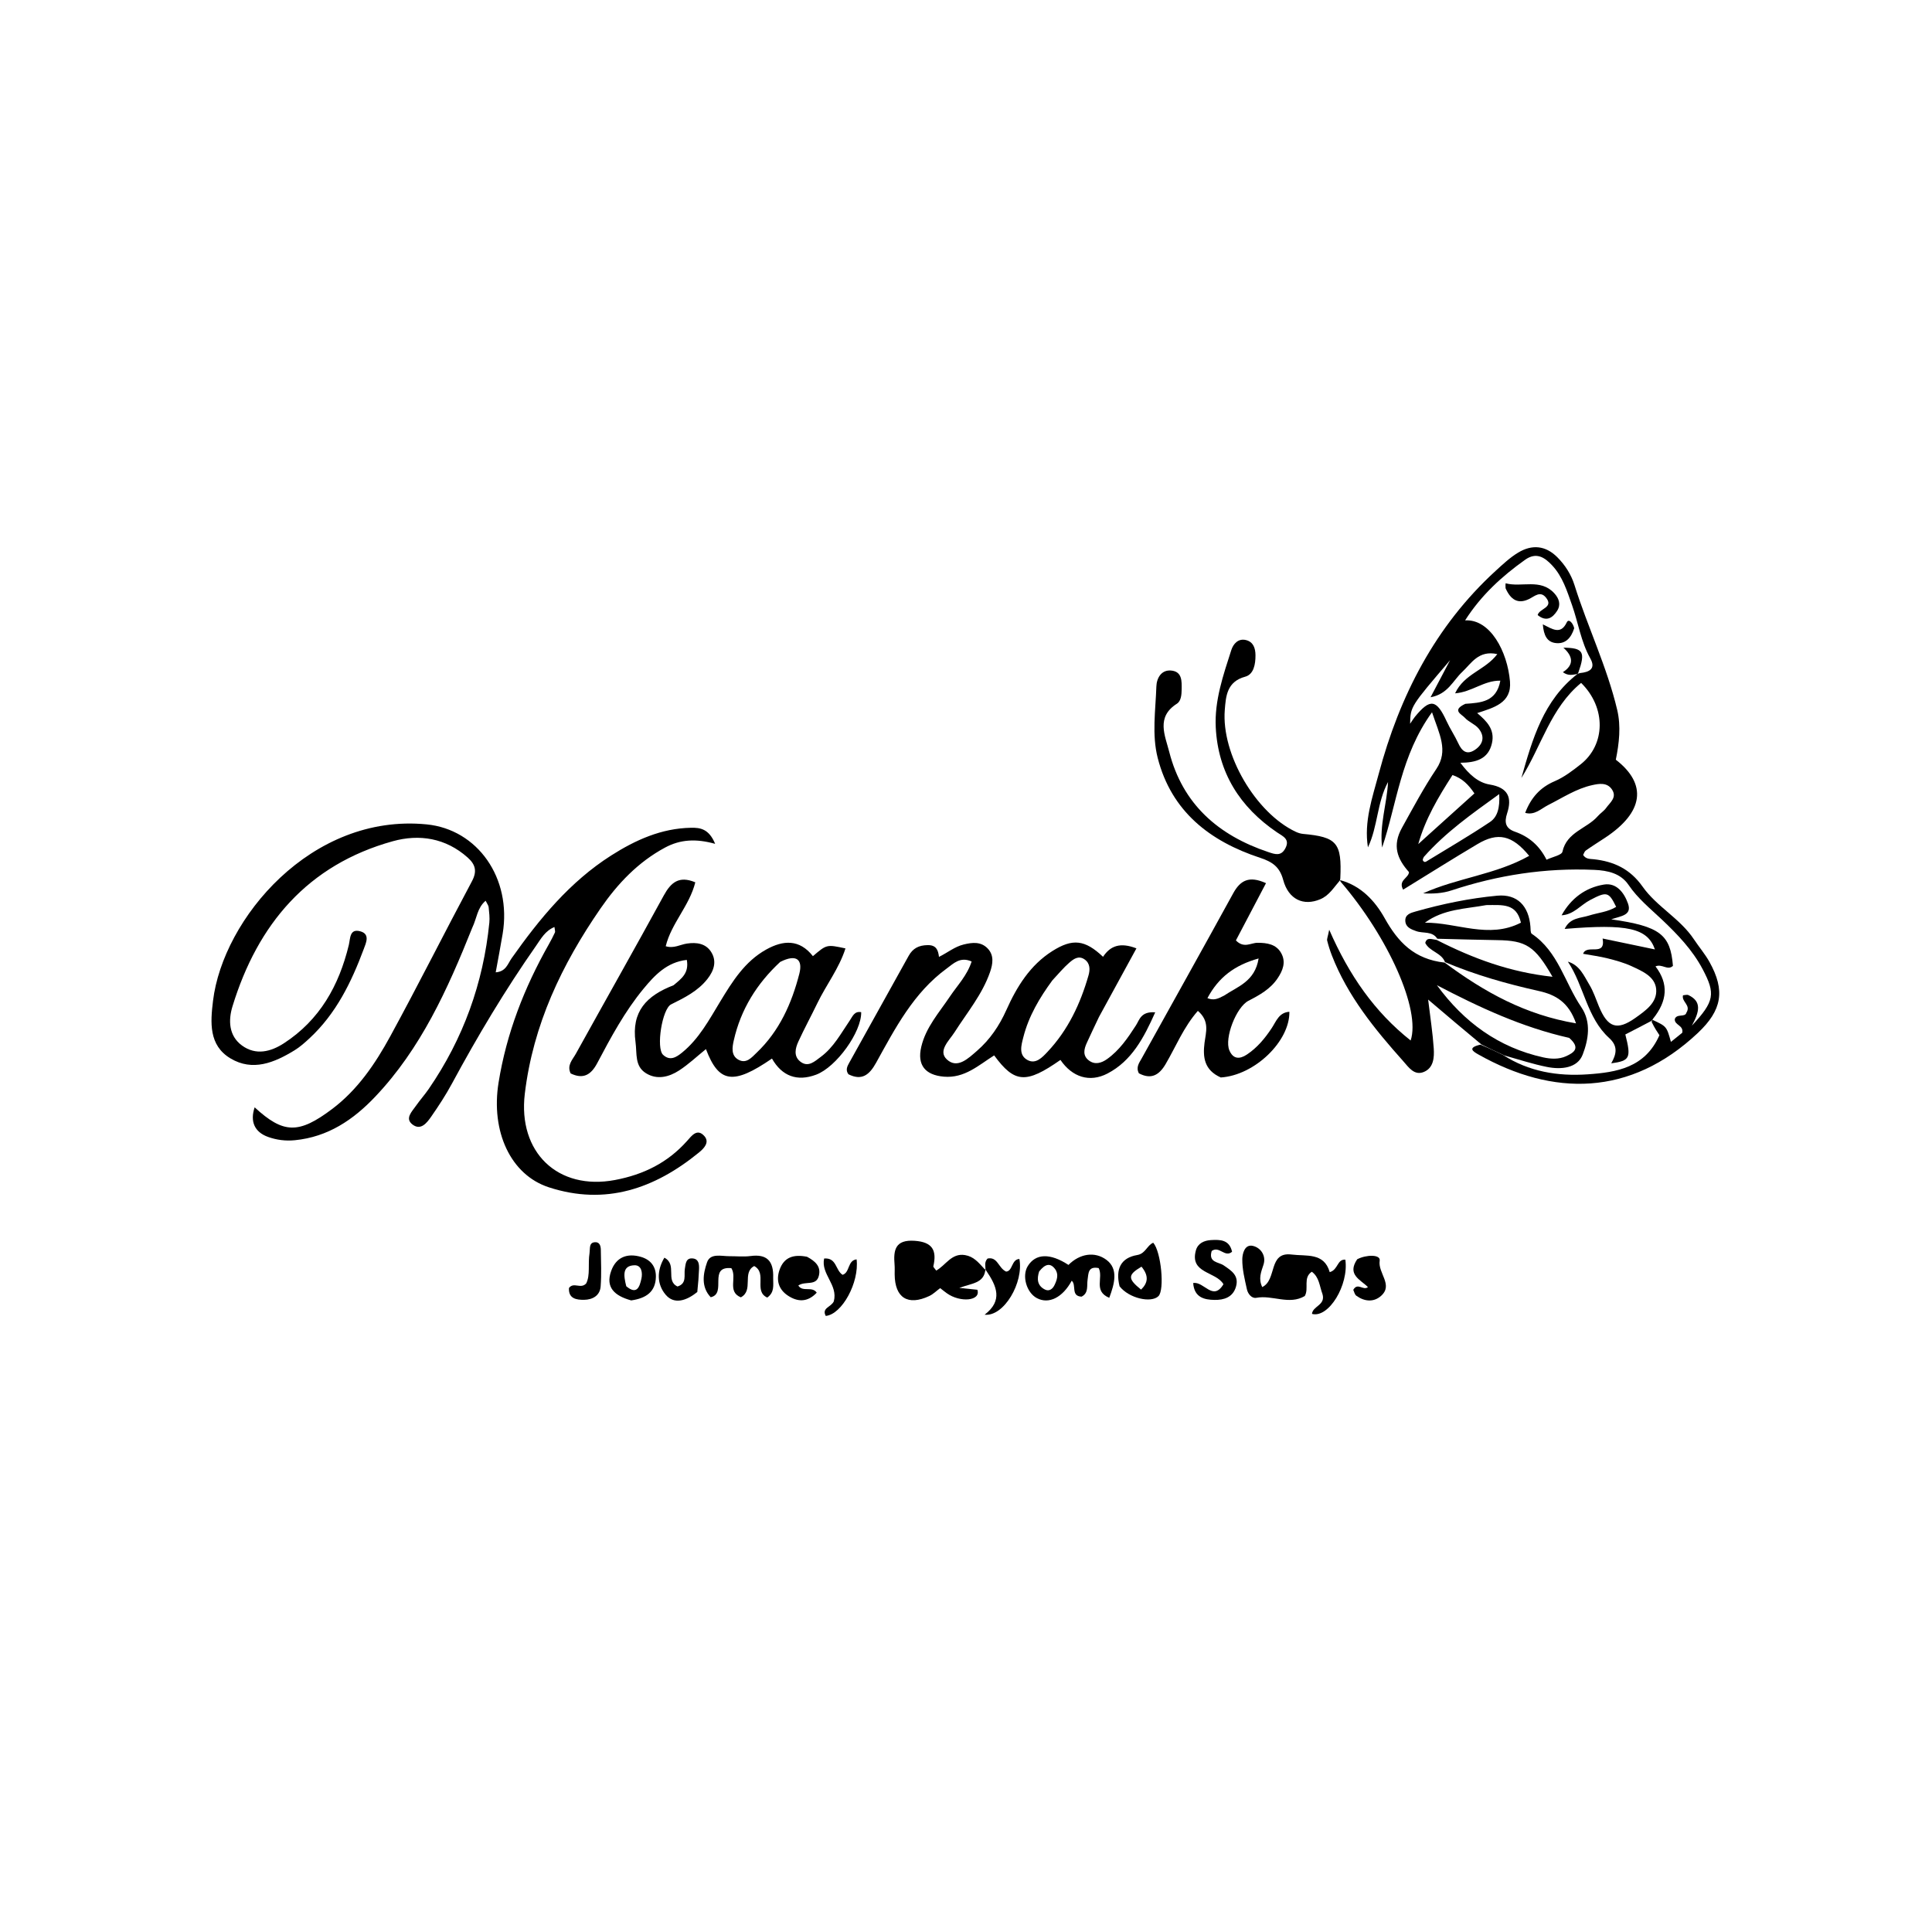 <svg version="1.1" id="Layer_1" xmlns="http://www.w3.org/2000/svg" xmlns:xlink="http://www.w3.org/1999/xlink" x="0px" y="0px"
	 width="100%" viewBox="0 0 496 496" enable-background="new 0 0 496 496" xml:space="preserve">
<path fill="#000000" opacity="1" stroke="none" 
	d="
M121.24,238.183 
	C114.894,254.059 108.033,269.217 96.322,281.56 
	C90.681,287.506 84.185,291.886 75.706,292.726 
	C73.291,292.965 71.011,292.659 68.849,291.892 
	C65.297,290.632 64.163,287.858 65.377,284.288 
	C72.755,291.066 76.654,291.219 85.328,284.668 
	C91.842,279.748 96.362,273.063 100.194,266.041 
	C107.373,252.884 114.091,239.475 121.156,226.253 
	C122.544,223.657 122.05,221.92 120.05,220.142 
	C114.422,215.138 107.648,214.075 100.839,215.968 
	C78.981,222.041 66.145,237.26 59.683,258.37 
	C58.598,261.913 58.693,265.922 62.145,268.427 
	C65.701,271.008 69.51,270.03 72.904,267.826 
	C82.085,261.862 87.026,253.024 89.546,242.632 
	C89.96,240.924 89.72,238.37 92.452,239.081 
	C95.098,239.77 93.965,242.088 93.371,243.682 
	C90.206,252.171 86.277,260.23 79.495,266.526 
	C78.279,267.656 77.014,268.787 75.608,269.649 
	C70.453,272.807 64.878,275.142 59.166,271.72 
	C53.559,268.362 54.015,262.474 54.69,256.926 
	C57.249,235.904 79.902,208.726 109.526,211.642 
	C122.607,212.93 131.422,225.422 129.046,239.74 
	C128.508,242.977 127.882,246.2 127.261,249.625 
	C129.913,249.439 130.372,247.395 131.341,246.024 
	C138.493,235.895 146.288,226.388 156.899,219.632 
	C163.15,215.653 169.792,212.649 177.391,212.512 
	C179.741,212.47 181.994,212.749 183.599,216.637 
	C178.646,215.252 174.613,215.513 170.734,217.6 
	C163.779,221.342 158.56,226.869 154.174,233.224 
	C144.222,247.645 136.856,263.079 134.732,280.805 
	C132.936,295.795 143.174,305.717 157.897,302.938 
	C165.239,301.551 171.412,298.495 176.384,292.922 
	C177.54,291.626 178.968,289.574 180.823,291.655 
	C182.262,293.271 180.71,294.844 179.445,295.877 
	C168.077,305.164 155.462,309.552 140.908,304.817 
	C131.069,301.616 125.981,290.47 127.993,277.952 
	C130.029,265.286 134.593,253.583 140.873,242.479 
	C141.444,241.468 141.984,240.437 142.472,239.385 
	C142.585,239.139 142.425,238.766 142.342,237.992 
	C139.943,238.976 138.878,241.02 137.623,242.811 
	C129.683,254.153 122.598,266.015 116.026,278.196 
	C114.447,281.121 112.615,283.923 110.716,286.655 
	C109.594,288.269 108.021,290.342 105.879,288.678 
	C103.895,287.137 105.749,285.386 106.753,283.941 
	C107.798,282.438 109.035,281.067 110.071,279.559 
	C118.923,266.675 124.074,252.428 125.626,236.885 
	C125.757,235.574 125.582,234.223 125.451,232.9 
	C125.406,232.452 125.056,232.034 124.673,231.248 
	C122.504,233.091 122.423,235.726 121.24,238.183 
z"/>
<path fill="#000000" opacity="1" stroke="none" 
	d="
M424.264,261.83 
	C427.872,263.512 427.872,263.512 428.974,267.482 
	C430.045,266.619 431.051,265.809 431.883,265.138 
	C432.273,263.167 429.852,263.228 429.968,261.627 
	C430.455,260.147 432.631,261.265 432.945,259.99 
	C434.19,258.019 431.649,257.228 432.075,255.52 
	C432.569,255.493 433.103,255.3 433.466,255.47 
	C436.945,257.104 436.295,259.748 434.346,263.321 
	C440.162,257.086 440.453,255.13 437.131,248.84 
	C434.522,243.902 430.705,239.92 426.716,236.14 
	C423.698,233.281 420.483,230.699 418.093,227.182 
	C416.078,224.216 412.801,223.474 409.295,223.321 
	C396.73,222.773 384.55,224.651 372.63,228.597 
	C370.362,229.348 367.893,229.49 365.361,229.344 
	C374.116,225.372 384.011,224.544 392.589,219.72 
	C388.209,214.393 384.565,213.584 379.332,216.691 
	C372.935,220.489 366.64,224.458 360.227,228.398 
	C358.876,225.985 361.633,225.453 361.73,223.896 
	C358.693,220.486 357.382,217.094 359.936,212.501 
	C362.767,207.408 365.49,202.272 368.744,197.426 
	C371.93,192.682 369.503,188.474 367.64,182.858 
	C359.58,194.011 358.63,206.302 354.831,217.585 
	C354.107,211.822 356.062,206.391 356.35,200.763 
	C353.505,206.006 353.741,212.199 351.189,217.539 
	C350.128,210.936 352.327,204.772 353.956,198.675 
	C359.296,178.684 368.459,160.759 383.961,146.566 
	C385.799,144.883 387.656,143.133 389.772,141.86 
	C393.272,139.754 396.74,140.006 399.775,143.025 
	C401.827,145.067 403.371,147.517 404.213,150.198 
	C407.601,160.991 412.587,171.244 415.19,182.279 
	C416.181,186.478 415.676,190.848 414.827,195.039 
	C422.978,201.335 421.957,208.55 412.101,215.055 
	C410.438,216.153 408.747,217.212 407.117,218.357 
	C406.774,218.598 406.64,219.137 406.437,219.492 
	C407.149,220.604 408.175,220.484 409.166,220.592 
	C414.331,221.16 418.489,223.072 421.704,227.629 
	C425.335,232.774 431.344,235.815 434.9,241.182 
	C436.186,243.123 437.727,244.914 438.857,246.937 
	C442.985,254.326 442.073,259.359 435.9,265.178 
	C418.521,281.562 398.689,281.511 379.533,270.709 
	C378.151,269.93 376.645,268.982 380.077,268.187 
	C382.402,269.166 384.133,270.002 385.864,270.838 
	C392.498,275.123 399.871,276.34 407.573,275.814 
	C415.089,275.3 422.355,274.096 426.022,265.767 
	C425.472,264.943 424.753,263.863 424.044,262.395 
	C424.054,262.007 424.264,261.83 424.264,261.83 
M405.664,172.79 
	C408.018,172.553 409.774,171.703 408.27,169.019 
	C405.866,164.727 405.191,159.889 403.586,155.351 
	C402.311,151.747 401.178,148.036 398.481,145.151 
	C396.531,143.063 394.406,141.665 391.518,143.725 
	C385.564,147.97 380.247,152.813 376.135,159.266 
	C382.606,158.902 387.009,167.289 387.656,174.956 
	C388.124,180.512 383.446,181.682 379.235,183.069 
	C381.747,185.177 383.809,187.308 383.028,190.792 
	C382.102,194.926 378.864,195.796 374.92,195.823 
	C377.121,198.8 379.495,200.927 382.437,201.409 
	C387.224,202.194 388.233,204.794 386.916,208.82 
	C386.14,211.192 386.553,212.692 388.937,213.526 
	C392.51,214.775 395.216,217.077 397.037,220.718 
	C398.634,219.958 400.932,219.54 401.123,218.663 
	C402.237,213.556 407.401,212.756 410.201,209.53 
	C410.853,208.78 411.761,208.233 412.332,207.435 
	C413.34,206.027 415.22,204.718 413.822,202.658 
	C412.573,200.82 410.522,201.178 408.775,201.563 
	C404.655,202.472 401.149,204.824 397.434,206.693 
	C395.64,207.596 394.033,209.363 391.556,208.686 
	C393.05,204.791 395.386,202.158 399.133,200.559 
	C401.543,199.531 403.73,197.856 405.813,196.212 
	C412.182,191.185 412.401,181.705 405.92,175.321 
	C398.106,181.725 395.7,191.625 390.584,199.727 
	C393.418,189.737 396.239,179.793 405.01,173.005 
	C405.01,173.005 405.092,172.938 405.664,172.79 
M376.196,180.693 
	C380.146,180.41 384.179,180.25 385.182,174.746 
	C380.945,174.678 377.921,177.654 373.563,177.999 
	C375.904,172.943 381.32,172.058 384.402,167.926 
	C379.559,166.864 377.747,170.309 375.406,172.492 
	C373.032,174.705 371.727,178.207 367.265,179.006 
	C369.155,175.42 370.715,172.459 372.276,169.497 
	C362.114,181.376 362.114,181.376 362.014,185.815 
	C362.525,185.069 362.848,184.513 363.251,184.022 
	C367.163,179.25 368.784,179.504 371.389,185.164 
	C372.281,187.101 373.495,188.89 374.386,190.828 
	C375.31,192.836 376.564,193.89 378.63,192.521 
	C380.796,191.086 381.269,189.034 379.563,186.992 
	C378.634,185.882 377.025,185.349 376.057,184.259 
	C375.263,183.365 372.583,182.359 376.196,180.693 
M365.974,215.01 
	C370.129,211.263 374.285,207.517 378.527,203.692 
	C376.954,201.375 375.399,199.837 372.899,198.971 
	C369.235,204.674 365.91,210.26 364.11,216.708 
	C364.584,216.27 365.058,215.832 365.974,215.01 
M365.552,219.982 
	C365.341,220.417 365.008,220.871 365.624,221.24 
	C365.74,221.309 365.98,221.287 366.105,221.211 
	C371.599,217.847 377.176,214.608 382.526,211.028 
	C384.444,209.745 385.09,207.397 384.891,203.869 
	C377.751,209.032 371.255,213.572 365.552,219.982 
z"/>
<path fill="#000000" opacity="1" stroke="none" 
	d="
M172.923,252.939 
	C174.973,251.226 176.931,249.835 176.325,246.435 
	C171.215,246.999 168.061,250.385 165.191,253.863 
	C160.399,259.668 156.834,266.3 153.331,272.93 
	C151.743,275.937 149.743,277.155 146.5,275.579 
	C145.48,273.473 146.999,272.044 147.834,270.535 
	C155.342,256.982 162.974,243.498 170.406,229.904 
	C172.255,226.523 174.333,224.77 178.504,226.517 
	C176.988,232.579 172.374,236.989 170.909,242.923 
	C172.982,243.572 174.628,242.493 176.363,242.238 
	C178.849,241.872 181.195,242.212 182.574,244.395 
	C184.087,246.79 183.292,249.196 181.622,251.324 
	C179.173,254.446 175.74,256.138 172.295,257.852 
	C169.988,259 168.391,269.082 170.228,270.801 
	C172.002,272.46 173.629,271.433 175.106,270.232 
	C179.474,266.681 182.071,261.787 184.917,257.096 
	C188.045,251.942 191.219,246.831 196.692,243.78 
	C201.088,241.33 205.248,241.081 208.698,245.473 
	C212.237,242.447 212.237,242.447 217.056,243.486 
	C215.417,248.633 212.103,252.855 209.829,257.566 
	C208.24,260.861 206.486,264.078 204.961,267.401 
	C204.186,269.092 203.702,271.105 205.397,272.49 
	C207.456,274.173 209.179,272.466 210.725,271.323 
	C214.018,268.892 215.908,265.288 218.16,261.994 
	C218.87,260.955 219.346,259.521 221.092,259.852 
	C221.218,264.898 214.726,273.948 209.533,275.897 
	C204.631,277.736 200.755,276.278 198.185,271.764 
	C188.234,278.597 184.555,278.075 181.236,269.335 
	C178.907,271.217 176.772,273.244 174.344,274.822 
	C171.741,276.514 168.671,277.286 165.84,275.527 
	C162.903,273.701 163.563,270.526 163.155,267.536 
	C162.08,259.667 165.958,255.627 172.923,252.939 
M200.3,246.952 
	C194.324,252.491 190.171,259.138 188.38,267.118 
	C188.002,268.802 187.607,270.983 189.582,272.065 
	C191.621,273.181 192.979,271.475 194.266,270.248 
	C200.099,264.687 203.257,257.6 205.211,249.989 
	C206.115,246.47 204.607,244.777 200.3,246.952 
z"/>
<path fill="#000000" opacity="1" stroke="none" 
	d="
M282.136,261.089 
	C280.977,263.529 279.974,265.632 279.008,267.753 
	C278.276,269.36 277.903,271.032 279.561,272.267 
	C281.125,273.431 282.785,272.911 284.209,271.902 
	C287.399,269.641 289.546,266.466 291.636,263.233 
	C292.554,261.813 292.882,259.621 296.578,259.892 
	C293.642,266.488 290.505,272.382 284.331,275.599 
	C279.735,277.994 275.264,276.532 272.248,272.113 
	C263.403,278.298 260.484,278.098 255.23,270.95 
	C251.251,273.451 247.638,276.872 242.311,276.41 
	C237.537,275.996 235.417,273.447 236.511,268.765 
	C237.686,263.734 241.104,259.965 243.875,255.83 
	C245.786,252.978 248.28,250.461 249.447,246.839 
	C246.483,245.529 244.793,247.367 243.01,248.673 
	C234.521,254.889 229.825,263.981 224.909,272.863 
	C223.199,275.952 221.258,277.518 217.818,275.793 
	C217.018,274.723 217.508,273.772 217.979,272.922 
	C223.06,263.741 228.189,254.586 233.271,245.405 
	C234.356,243.444 235.894,242.675 238.15,242.639 
	C240.344,242.603 240.85,243.873 241.064,245.66 
	C243.299,244.559 245.094,243.037 247.429,242.472 
	C249.659,241.931 251.796,241.717 253.509,243.443 
	C255.273,245.219 254.894,247.479 254.172,249.56 
	C252.177,255.312 248.278,259.953 245.062,265.002 
	C243.723,267.104 240.711,269.764 243.077,271.981 
	C245.775,274.508 248.616,271.693 250.841,269.762 
	C254.15,266.888 256.551,263.342 258.36,259.306 
	C261.042,253.322 264.442,247.783 270.172,244.162 
	C275.379,240.871 278.533,241.248 283.184,245.64 
	C285.046,242.817 287.579,241.857 291.754,243.473 
	C288.551,249.334 285.429,255.046 282.136,261.089 
M270.167,251.694 
	C266.891,256.152 264.091,260.877 262.72,266.279 
	C262.207,268.302 261.419,270.862 263.8,272.146 
	C265.93,273.295 267.608,271.436 268.938,270.024 
	C274.193,264.448 277.364,257.697 279.451,250.413 
	C279.86,248.986 279.913,247.341 278.451,246.313 
	C276.863,245.197 275.55,246.249 274.442,247.219 
	C273.071,248.419 271.886,249.83 270.167,251.694 
z"/>
<path fill="#000000" opacity="1" stroke="none" 
	d="
M386.231,270.972 
	C384.133,270.002 382.402,269.166 380.378,268.186 
	C375.812,264.411 371.539,260.779 366.645,256.62 
	C367.211,261.362 367.825,265.243 368.083,269.147 
	C368.236,271.455 368.067,274.142 365.565,275.189 
	C363.081,276.228 361.653,274.007 360.239,272.421 
	C352.909,264.198 345.967,255.704 341.922,245.267 
	C341.443,244.033 341.045,242.761 340.724,241.479 
	C340.619,241.062 340.877,240.555 341.246,238.692 
	C346.38,250.415 352.876,259.772 362.154,267.124 
	C364.774,259.3 356.438,240.611 344.155,226.33 
	C344.002,226.015 344.052,225.95 344.052,225.95 
	C349.406,227.399 352.997,231.274 355.487,235.728 
	C358.892,241.818 363.025,246.259 370.883,247.127 
	C381.193,254.772 391.627,260.531 404.613,262.725 
	C402.723,257.286 399.37,255.378 395.104,254.428 
	C386.873,252.594 378.772,250.3 370.984,247.012 
	C370.061,244.577 366.98,244.285 365.901,242.073 
	C366.317,240.522 367.482,241.137 368.828,241.306 
	C378.344,246.15 387.701,249.575 398.572,250.767 
	C394.051,242.846 391.753,241.461 384.382,241.359 
	C379.253,241.288 374.124,241.126 368.996,241.004 
	C367.689,238.957 365.381,239.7 363.575,239.046 
	C362.323,238.594 360.929,238.107 360.79,236.528 
	C360.635,234.76 362.204,234.353 363.407,234.012 
	C370.281,232.063 377.281,230.605 384.385,229.948 
	C389.509,229.475 392.481,232.547 392.906,237.9 
	C392.956,238.533 392.888,239.49 393.252,239.735 
	C400.054,244.299 401.716,252.315 405.971,258.576 
	C408.611,262.46 407.752,267.022 406.325,270.738 
	C404.967,274.271 400.761,274.633 397.166,273.917 
	C393.599,273.206 390.117,272.06 386.231,270.972 
M402.855,266.454 
	C390.849,263.762 379.794,258.63 368.895,252.928 
	C375.853,262.444 384.73,268.924 396.189,271.459 
	C398.102,271.882 400.227,272.011 402.096,271.143 
	C404.001,270.257 405.896,269.121 402.855,266.454 
M381.589,232.361 
	C376.22,233.35 370.577,233.356 365.813,236.886 
	C374.002,236.79 382.188,241.152 390.467,236.873 
	C389.314,231.833 385.744,232.354 381.589,232.361 
z"/>
<path fill="#000000" opacity="1" stroke="none" 
	d="
M313.409,276.618 
	C309.144,274.722 308.771,271.401 309.238,267.707 
	C309.579,265.016 310.627,262.183 307.527,259.518 
	C303.841,263.718 301.887,268.693 299.241,273.194 
	C297.498,276.16 295.423,277.147 292.387,275.551 
	C291.564,273.972 292.475,272.852 293.104,271.717 
	C300.935,257.592 308.829,243.503 316.595,229.342 
	C318.414,226.025 320.662,224.758 325.019,226.732 
	C322.369,231.773 319.797,236.666 317.292,241.432 
	C319.363,243.556 321.135,242.04 322.838,242.041 
	C325.25,242.042 327.624,242.376 328.916,244.685 
	C330.209,246.996 329.342,249.182 327.957,251.221 
	C326.101,253.953 323.341,255.471 320.512,256.931 
	C317.375,258.549 314.293,266.536 315.612,269.653 
	C316.577,271.931 318.238,271.97 320.075,270.758 
	C322.762,268.985 324.764,266.563 326.523,263.89 
	C327.642,262.188 328.355,259.925 331.02,259.753 
	C331.153,267.295 322.129,276.056 313.409,276.618 
M314.267,255.594 
	C317.679,253.28 322.173,252.017 323.122,246.064 
	C316.908,247.797 312.823,250.928 309.981,256.256 
	C311.593,256.895 312.639,256.46 314.267,255.594 
z"/>
<path fill="#000000" opacity="1" stroke="none" 
	d="
M343.98,226.049 
	C342.435,227.824 341.238,229.898 338.962,230.857 
	C334.64,232.68 330.798,230.932 329.435,225.908 
	C328.523,222.545 326.682,221.272 323.487,220.218 
	C310.656,215.986 300.754,208.366 297.223,194.608 
	C295.68,188.597 296.672,182.352 296.874,176.224 
	C296.944,174.067 298.198,171.754 300.945,172.181 
	C303.506,172.578 303.391,174.947 303.365,176.979 
	C303.348,178.344 303.229,179.971 302.142,180.662 
	C296.749,184.086 299.095,188.794 300.17,193.003 
	C303.612,206.477 312.797,214.463 325.638,218.76 
	C327.31,219.319 328.841,219.864 329.943,217.867 
	C331.298,215.413 329.322,214.693 327.828,213.677 
	C318.31,207.206 312.711,198.354 312.12,186.759 
	C311.768,179.861 314.042,173.34 316.118,166.869 
	C316.617,165.314 317.888,163.825 319.889,164.327 
	C321.775,164.799 322.306,166.421 322.319,168.227 
	C322.335,170.513 321.869,173.133 319.687,173.723 
	C314.965,175.002 314.721,178.72 314.437,182.252 
	C313.522,193.649 322.396,208.706 332.633,213.536 
	C333.22,213.812 333.877,214.026 334.519,214.085 
	C343.236,214.884 344.524,216.347 344.094,225.523 
	C344.052,225.95 344.002,226.015 343.98,226.049 
z"/>
<path fill="#000000" opacity="1" stroke="none" 
	d="
M423.955,262.101 
	C421.645,263.329 419.433,264.462 417.269,265.572 
	C418.8,271.606 418.477,272.335 413.65,272.991 
	C415.011,270.585 415.425,268.582 413.112,266.483 
	C407.378,261.278 406.7,253.166 402.522,246.88 
	C405.562,247.778 406.655,250.522 408.056,252.847 
	C409.076,254.54 409.709,256.471 410.465,258.316 
	C412.728,263.836 415.14,264.683 419.888,261.296 
	C422.447,259.47 425.502,257.393 425.187,253.932 
	C424.891,250.682 421.612,249.323 418.908,248.063 
	C416.968,247.16 414.854,246.581 412.769,246.053 
	C410.716,245.535 408.601,245.264 406.427,244.869 
	C407.357,242.233 412.289,245.761 411.437,240.943 
	C416.009,241.897 420.331,242.798 424.866,243.745 
	C422.965,238.262 417.793,237.136 401.691,238.483 
	C403.081,235.544 405.794,235.738 407.9,235.063 
	C410.234,234.315 412.759,234.151 414.914,232.819 
	C413.005,228.878 412.462,228.849 408.197,231.084 
	C405.764,232.359 404.026,234.806 400.905,234.984 
	C403.281,230.676 407.014,227.863 411.796,227.089 
	C414.95,226.579 416.936,229.103 417.95,231.959 
	C419.03,235.002 416.202,235.145 413.651,236.018 
	C426.192,237.811 428.853,239.921 429.491,247.968 
	C428.116,249.261 426.715,247.352 425.012,248.1 
	C428.473,252.62 428.018,257.012 424.397,261.525 
	C424.264,261.83 424.054,262.007 423.955,262.101 
z"/>
<path fill="#000000" opacity="1" stroke="none" 
	d="
M252.982,325.944 
	C252.607,329.497 249.488,329.429 246.281,330.644 
	C248.395,330.861 249.706,330.995 250.916,331.119 
	C251.887,334.011 246.499,334.466 243.079,332.014 
	C242.546,331.632 242.037,331.217 241.365,330.7 
	C240.404,331.411 239.58,332.25 238.582,332.72 
	C233.078,335.309 229.737,333.198 229.686,327.178 
	C229.679,326.345 229.73,325.508 229.66,324.681 
	C229.343,320.923 229.807,318.203 234.812,318.548 
	C239.435,318.866 240.542,321.033 239.619,325.088 
	C239.571,325.299 239.947,325.607 240.344,326.19 
	C242.778,324.886 244.258,321.631 247.753,322.218 
	C249.983,322.592 251.178,324.095 252.745,325.788 
	C253.003,325.985 252.982,325.944 252.982,325.944 
z"/>
<path fill="#000000" opacity="1" stroke="none" 
	d="
M339.52,332.23 
	C338.718,330.076 338.713,327.926 336.781,326.487 
	C334.441,328.038 336.113,330.79 334.971,332.728 
	C330.963,335.114 326.682,332.399 322.527,333.185 
	C321.353,333.407 320.37,332.165 320.117,331.003 
	C319.56,328.448 318.897,325.841 318.933,323.265 
	C318.951,321.93 319.51,319.36 321.653,319.856 
	C323.732,320.338 325.1,322.448 324.376,324.673 
	C323.753,326.589 323.017,328.274 324.054,330.428 
	C327.914,328.583 325.514,321.298 331.606,322.077 
	C335.378,322.559 339.927,321.499 341.377,326.597 
	C343.583,325.979 343.242,323.239 345.389,323.388 
	C346.313,329.893 341.118,338.462 336.826,337.316 
	C336.988,335.287 340.376,335.095 339.52,332.23 
z"/>
<path fill="#000000" opacity="1" stroke="none" 
	d="
M282.063,325.554 
	C279.291,325.005 279.457,326.941 279.216,328.528 
	C278.979,330.09 279.534,331.937 277.675,332.887 
	C274.84,332.763 276.425,329.906 275.142,328.8 
	C272.797,333.14 269.24,334.893 266.185,333.26 
	C263.523,331.838 262.31,327.555 263.857,325.045 
	C265.869,321.782 269.586,321.657 274.306,324.742 
	C277.202,321.835 281.055,321.214 284.041,323.431 
	C287.18,325.761 286.136,329.575 284.779,333.185 
	C280.621,331.457 283.331,328.023 282.063,325.554 
M266.78,326.427 
	C266.157,328.343 266.285,330.089 268.288,331.073 
	C269.347,331.593 270.232,330.923 270.703,329.957 
	C271.368,328.595 271.878,327.11 270.826,325.743 
	C269.614,324.17 268.318,324.48 266.78,326.427 
z"/>
<path fill="#000000" opacity="1" stroke="none" 
	d="
M198.496,328.064 
	C198.485,330.025 198.877,331.756 196.978,333.124 
	C193.403,331.495 197.032,326.903 193.629,325.029 
	C190.418,326.712 193.572,331.282 190.191,333.063 
	C186.626,331.591 189.285,327.983 187.759,325.573 
	C181.677,325.006 186.706,332.118 182.459,333.036 
	C179.93,330.364 180.507,326.987 181.52,324.072 
	C182.361,321.654 185.171,322.511 187.257,322.502 
	C189.076,322.493 190.92,322.693 192.708,322.457 
	C196.826,321.914 198.653,323.666 198.496,328.064 
z"/>
<path fill="#000000" opacity="1" stroke="none" 
	d="
M287.424,330.229 
	C286.327,325.77 287.753,322.913 291.969,322.199 
	C294.102,321.839 294.454,319.717 296.069,319.044 
	C298.102,321.345 299.023,331.164 297.408,332.758 
	C295.548,334.592 289.843,333.335 287.424,330.229 
M293.057,325.189 
	C289.503,327.296 289.455,328.257 292.943,331.08 
	C294.709,329.372 295.003,327.57 293.057,325.189 
z"/>
<path fill="#000000" opacity="1" stroke="none" 
	d="
M311.078,321.156 
	C310.165,324.165 312.846,323.965 314.145,324.851 
	C316.158,326.223 318.137,327.456 317.309,330.34 
	C316.521,333.08 314.191,333.759 311.822,333.725 
	C309.205,333.688 306.595,333.125 306.325,329.396 
	C309.099,328.89 311.383,334.192 314.095,329.7 
	C312.18,326.383 305.352,326.984 307.023,320.993 
	C307.528,319.183 309.14,318.464 310.893,318.364 
	C313.242,318.23 315.62,318.234 316.306,321.365 
	C314.435,322.953 313.037,319.759 311.078,321.156 
z"/>
<path fill="#000000" opacity="1" stroke="none" 
	d="
M207.195,322.65 
	C209.363,323.82 210.806,325.167 210.226,327.517 
	C209.549,330.263 206.78,328.769 204.951,330.029 
	C206.042,331.822 208.482,330.104 209.678,331.867 
	C207.338,334.37 204.767,334.3 202.218,332.581 
	C199.919,331.03 199.199,328.699 200.122,326.029 
	C201.247,322.777 203.693,321.949 207.195,322.65 
z"/>
<path fill="#000000" opacity="1" stroke="none" 
	d="
M162.044,333.853 
	C157.875,332.701 155.351,330.587 156.915,326.265 
	C158.183,322.761 160.993,321.652 164.529,322.671 
	C167.032,323.392 168.435,325.167 168.384,327.796 
	C168.31,331.625 165.906,333.309 162.044,333.853 
M160.78,330.217 
	C163.556,332.555 164.215,330.292 164.67,328.273 
	C165.006,326.78 164.724,324.761 162.859,324.829 
	C159.748,324.943 160.077,327.41 160.78,330.217 
z"/>
<path fill="#000000" opacity="1" stroke="none" 
	d="
M348.435,323.289 
	C350.787,322.067 354.462,322.026 354.207,323.638 
	C353.7,326.847 357.733,329.816 354.592,332.658 
	C352.692,334.377 350.305,334.166 348.215,332.656 
	C347.77,332.334 347.639,331.579 347.423,331.145 
	C348.554,329.141 349.949,331.424 351.191,330.437 
	C349.313,328.538 345.73,327.263 348.435,323.289 
z"/>
<path fill="#000000" opacity="1" stroke="none" 
	d="
M253.016,326.002 
	C253.015,325.056 252.638,324.039 253.539,323.101 
	C256.133,322.572 256.274,325.509 258.296,326.454 
	C260.023,326.353 259.643,323.31 261.708,323.214 
	C262.842,329.244 257.752,338.062 252.781,337.522 
	C257.53,333.888 255.899,330.189 253.192,326.217 
	C252.982,325.944 253.003,325.985 253.016,326.002 
z"/>
<path fill="#000000" opacity="1" stroke="none" 
	d="
M179.016,331.695 
	C176.272,333.91 173.111,334.998 170.906,332.409 
	C168.671,329.785 168.543,326.249 170.566,322.885 
	C173.941,324.649 170.74,328.779 173.934,330.279 
	C176.4,329.516 175.552,327.37 175.823,325.73 
	C176.042,324.405 176.069,322.828 177.969,323.093 
	C179.417,323.294 179.509,324.642 179.462,325.835 
	C179.389,327.657 179.252,329.475 179.016,331.695 
z"/>
<path fill="#000000" opacity="1" stroke="none" 
	d="
M214.056,334.111 
	C215.217,329.85 210.708,327.135 211.576,323.097 
	C214.826,322.828 214.454,326.118 216.317,327.281 
	C218.215,326.721 217.561,323.563 219.916,323.317 
	C220.618,329.25 216.173,337.432 211.992,337.837 
	C210.9,335.751 213.356,335.595 214.056,334.111 
z"/>
<path fill="#000000" opacity="1" stroke="none" 
	d="
M151.357,321.658 
	C151.508,320.372 151.243,319.124 152.573,318.928 
	C153.911,318.731 154.233,319.823 154.249,320.851 
	C154.299,323.991 154.44,327.145 154.203,330.268 
	C154.025,332.617 152.14,333.665 149.993,333.698 
	C148.017,333.727 145.915,333.434 146.07,330.67 
	C147.293,329.019 149.085,331.05 150.496,329.486 
	C151.581,327.322 150.899,324.588 151.357,321.658 
z"/>
<path fill="#000000" opacity="1" stroke="none" 
	d="
M386.523,151.019 
	C386.476,150.396 386.505,150.07 386.535,149.744 
	C390.644,150.869 395.476,148.427 399.035,152.31 
	C400.295,153.685 400.758,155.267 399.758,156.82 
	C398.614,158.596 397.041,159.745 394.765,157.912 
	C395.127,156.222 398.985,156.012 396.906,153.431 
	C395.429,151.595 393.987,153.089 392.544,153.789 
	C389.677,155.181 387.829,153.951 386.523,151.019 
z"/>
<path fill="#000000" opacity="1" stroke="none" 
	d="
M404.144,161.275 
	C403.343,163.857 401.839,165.363 399.424,165.095 
	C397.169,164.845 396.321,163.139 396.087,160.289 
	C398.56,161.511 400.679,163.059 402.238,159.769 
	C402.727,158.738 403.82,159.92 404.144,161.275 
z"/>
<path fill="#000000" opacity="1" stroke="none" 
	d="
M404.97,173.04 
	C403.802,173.203 402.651,173.613 401.233,172.566 
	C404.086,170.75 403.921,168.559 401.362,166.277 
	C406.487,166.326 407.073,167.353 405.221,172.637 
	C405.092,172.938 405.01,173.005 404.97,173.04 
z"/>
</svg>